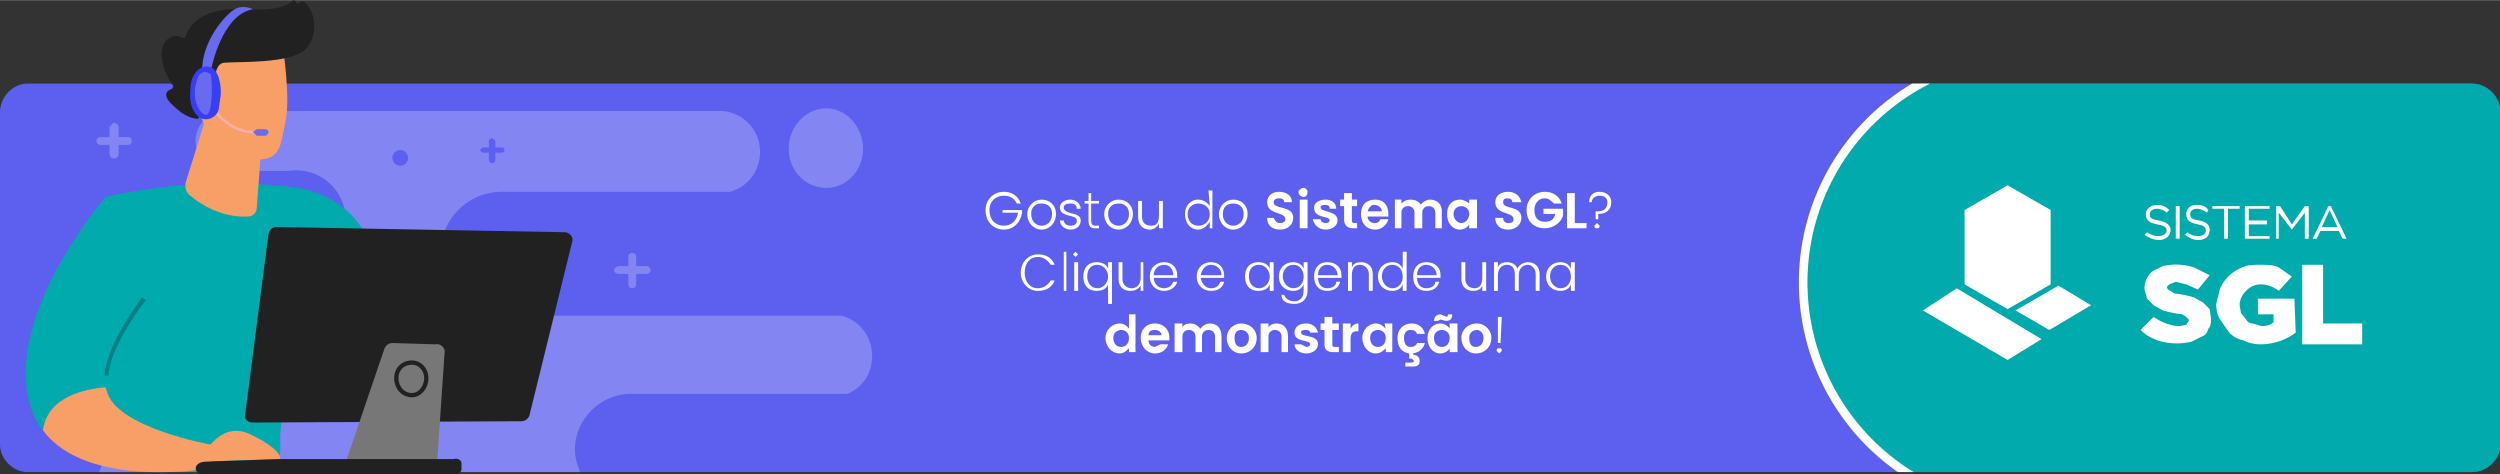 <svg xmlns="http://www.w3.org/2000/svg" xml:space="preserve" width="1918" height="364" style="shape-rendering:geometricPrecision;text-rendering:geometricPrecision;image-rendering:optimizeQuality;fill-rule:evenodd;clip-rule:evenodd" viewBox="0 0 1917.7 363.7"><rect x="0" y="0" width="1917.7" height="363.7" fill="#333333" stroke="none"/><defs><clipPath id="id0"><path d="M21 64h1875c12 0 22 10 22 22v255c0 11-10 21-22 21H21c-11 0-21-10-21-21V86c0-12 10-22 21-22z"/></clipPath><style>.fil3{fill:none}.fil1{fill:#01aaac}.fil6{fill:#212121}.fil10{fill:#686af0}.fil5{fill:#f79f67}.fil7{fill:#fbafad}.fil2{fill:#fff}</style></defs><g id="__x0023_Layer_x0020_1"><g id="_3127830490672"><path d="M21 64h1875c12 0 22 10 22 22v255c0 11-10 21-22 21H21c-11 0-21-10-21-21V86c0-12 10-22 21-22z" style="fill:#5d5fef"/><g style="clip-path:url(#id0)"><path id="1" class="fil1" d="M1544 43h881a174 174 0 1 1 0 347h-881a174 174 0 0 1 0-347z" style="stroke:#fff;stroke-width:6.61;stroke-linejoin:round;stroke-miterlimit:22.926"/><path class="fil2" d="M1655 261a49 49 0 0 0 26 1l8-4c3-1 4-3 5-6 2-2 2-5 2-8l-1-7-5-5-7-4a82 82 0 0 0-15-3l-3-2-2-1-1-2 2-2 5-2 8 2 9 4 9-11-12-6a45 45 0 0 0-24-1l-8 4a17 17 0 0 0-6 13v1l2 7 5 5 7 4a105 105 0 0 0 15 3l3 2 1 1 1 1v1l-2 3-5 1c-7 0-14-3-20-7l-10 10c4 4 8 6 13 8zM1703 245l7 10c3 3 6 5 11 6 4 2 8 3 13 3a45 45 0 0 0 27-9l-1-26h-28v12h12v6c-2 2-5 3-9 3l-7-2c-2 0-4-1-5-3l-4-5-1-6a15 15 0 0 1 5-11 15 15 0 0 1 11-5 23 23 0 0 1 14 5l10-11-10-7c-4-2-9-2-14-2s-10 0-14 2a31 31 0 0 0-17 16l-3 12c0 5 1 9 3 12zM1812 264v-16h-30v-45h-16v61z"/><g><path class="fil2" d="M1649 164c0-2 2-4 6-4 2 0 5 1 7 3l2-2c-3-3-6-4-9-4-5 0-9 3-9 7 0 5 3 7 9 8 5 1 7 2 7 5 0 2-3 4-6 4-4 0-6-1-9-3l-2 2c3 2 7 4 11 4 5 0 9-3 9-8 0-3-3-6-9-7s-7-2-7-5zM1669 158v25h3v-25zM1680 164c0-2 2-4 5-4s5 1 8 3l1-2c-2-3-5-4-9-4-5 0-8 3-8 7 0 5 3 7 9 8 5 1 6 2 6 5 0 2-2 4-6 4-3 0-6-1-8-3l-2 2c3 2 6 4 10 4 6 0 9-3 9-8 0-3-2-6-8-7s-7-2-7-5zM1709 160h9v-2h-21v2h9v23h3zM1741 158h-19v25h19v-2h-16v-9h14v-3h-14v-9h16zM1768 163v20h3v-25h-3l-10 14-9-14h-3v25h2v-20l10 13zM1793 174h-12l6-13 6 13zm-5-16h-2l-12 25h3l3-6h14l3 6h3l-12-25z"/></g><g><path class="fil2" d="m1540 142-33 19v57l33 19 33-19v-57zM1501 221l65 39-26 16-65-38zM1604 234l-25-15-33 19 26 15z"/></g></g><path class="fil3" d="M21 64h1875c12 0 22 10 22 22v255c0 11-10 21-22 21H21c-11 0-21-10-21-21V86c0-12 10-22 21-22z"/><path d="M385 113a2 2 0 1 1 0 4h-5v5c0 2-1 3-2 3-2 0-3-1-3-3v-5h-5l-2-2 2-2h5v-5c0-1 1-2 3-2l2 2v5h5zM279 217l2 2-2 2h-5v5l-2 2-2-2v-5h-6a2 2 0 1 1 0-4h6v-5a2 2 0 1 1 4 0v5h5zm120 79a7 7 0 1 1 0 14 7 7 0 0 1 0-14zm-92-181a6 6 0 1 1 0 12 6 6 0 0 1 0-12zm327-32c15 0 28 14 28 31s-13 30-28 30c-16 0-29-13-29-30s13-31 29-31zM496 204a3 3 0 0 1 0 6h-8v8a3 3 0 1 1-6 0v-8h-7c-2 0-4-1-4-3 0-1 2-3 4-3h7v-7c0-2 1-3 3-3s3 1 3 3v7h8zM98 105h-7v-8c0-1-2-3-4-3l-3 3v8h-7a3 3 0 0 0 0 6h7v7a3 3 0 0 0 7 0v-7h7c2 0 3-1 3-3s-1-3-3-3zM85 208a21 21 0 1 1 0 42 21 21 0 0 1 0-42zM552 85H173c-12 0-23 10-23 23 0 12 9 21 20 23h51a38 38 0 1 1 0 75h-72c-10 3-18 12-18 23 0 12 10 22 21 23v1h23c19 0 34 15 34 34s-15 35-34 35h-41c-26 0-49 17-58 40h369c-2-5-4-11-4-17 0-24 20-43 43-43h166c12-5 19-16 19-29 0-15-10-28-24-31H385c-26 0-47-21-47-48 0-26 21-47 47-47h175c14-4 23-16 23-31 0-17-14-31-31-31z" style="fill:#8385f3"/><path class="fil2" d="M770 147c-8 0-14 6-14 14 0 9 6 15 14 15s13-6 14-13v-2h-15v2h12c-1 6-5 10-11 10s-11-4-11-12c0-7 5-11 11-11 5 0 8 2 10 6h3c-2-6-7-9-13-9zM791 164c0-6 4-8 8-8s8 2 8 8-4 9-8 9-8-3-8-9zm19 0c0-7-5-11-11-11s-11 5-11 11c0 7 5 12 11 12s11-5 11-12zM829 169c0-7-13-4-13-10 0-2 2-3 5-3s5 1 5 4h3c0-4-4-7-8-7-5 0-8 3-8 6 0 8 13 5 13 10 0 3-2 4-5 4s-5-2-5-4h-3c0 4 4 7 8 7 5 0 8-3 8-7zM835 169c0 5 2 6 5 6h3v-2h-2c-3 0-4-1-4-4v-13h6v-2h-6v-6h-2v6h-3v2h3v13zM850 164c0-6 4-8 8-8s8 2 8 8-4 9-8 9-8-3-8-9zm19 0c0-7-5-11-11-11s-11 5-11 11c0 7 5 12 11 12s11-5 11-12zM892 154h-3v11c0 6-2 8-6 8s-7-2-7-7v-12h-3v12c0 7 4 10 9 10 3 0 6-2 7-5v4h3v-21zM928 164c0 6-4 9-9 9-4 0-8-3-8-9 0-5 4-8 8-8 5 0 9 3 9 8zm-19 0c0 7 4 12 10 12 4 0 7-3 9-6v5h2v-29h-3l1 12c-2-3-5-5-9-5-6 0-10 5-10 11zM938 164c0-6 4-8 8-8s8 2 8 8-4 9-8 9-8-3-8-9zm19 0c0-7-5-11-11-11s-11 5-11 11c0 7 5 12 11 12s11-5 11-12zM992 167c0-10-15-6-15-12 0-2 2-3 4-3 3 0 4 1 4 3h6c0-5-4-8-10-8-5 0-9 3-9 8 0 10 14 7 14 13 0 2-2 3-4 3-3 0-4-2-5-4h-5c0 6 4 9 10 9s10-4 10-9zM1000 151c2 0 3-2 3-4 0-1-1-3-3-3s-4 2-4 3c0 2 2 4 4 4zm-3 24h6v-22h-6v22zM1026 169c0-8-13-6-13-10 0-1 1-2 3-2 3 0 4 1 4 3h5c0-4-3-7-8-7-6 0-9 3-9 6 0 9 12 6 12 10 0 1-1 2-3 2s-4-1-4-3h-6c1 4 4 8 10 8 5 0 9-3 9-7zM1031 168c0 5 3 7 7 7h3v-4h-2c-2 0-2-1-2-3v-10h4v-5h-4v-5h-6v5h-3v5h3v10zM1065 168h-6c-1 2-2 3-5 3-2 0-5-2-5-5h16v-2c0-7-4-11-10-11-7 0-11 4-11 11s4 12 11 12c5 0 9-4 10-8zm-11-11c3 0 6 2 6 5h-11c1-3 3-5 5-5zM1101 175h5v-13c0-6-4-9-9-9-3 0-6 2-7 4-2-3-5-4-8-4s-5 1-7 3v-3h-5v22h5v-12c0-3 2-5 5-5s5 2 5 5v12h6v-12c0-3 2-5 5-5s5 2 5 5v12zM1127 164c0 4-3 7-6 7s-6-3-6-7 3-6 6-6 6 2 6 6zm-17 0c0 7 4 12 10 12 3 0 6-2 7-4v3h6v-22h-6v3c-1-1-4-3-7-3-6 0-10 4-10 11zM1167 167c0-10-14-6-14-12 0-2 1-3 3-3 3 0 4 1 4 3h7c-1-5-5-8-10-8-6 0-10 3-10 8 0 10 14 7 14 13 0 2-1 3-4 3s-4-2-4-4h-6c0 6 4 9 10 9s10-4 10-9zM1185 147c-8 0-14 6-14 14 0 9 6 14 14 14 7 0 13-5 14-10v-5h-15v4h9c-1 4-3 6-8 6s-8-3-8-9c0-5 3-9 8-9 3 0 5 2 7 4h6c-2-6-7-9-13-9zM1202 148v27h15v-4h-9v-23zM1227 173l-2-2-2 2c0 2 1 2 2 2s2 0 2-2zm-8-18h2c0-3 3-5 6-5 4 0 6 2 6 5 0 6-4 7-8 7h-1v6h2v-4c6 0 10-3 10-9 0-5-4-8-9-8s-8 3-8 8zM783 209c0 8 6 14 13 14s11-3 13-8h-3c-2 3-5 6-10 6-6 0-10-5-10-12s4-12 10-12c5 0 8 3 10 6h3c-2-5-6-8-13-8s-13 6-13 14zM816 223h2v-30h-2zM825 197l2-2-2-2-2 2 2 2zm-1 26h3v-22h-3v22zM850 212c0 5-4 9-8 9-5 0-8-4-8-9 0-6 3-9 8-9 4 0 8 4 8 9zm-19 0c0 7 4 11 10 11 5 0 8-2 9-5v15h3v-32h-3v5c-1-3-4-5-9-5-6 0-10 4-10 11zM877 201h-2v12c0 5-3 8-7 8s-7-3-7-7v-13h-3v13c0 6 4 9 9 9 3 0 6-1 8-4v4h2v-22zM903 216h-3c-1 3-4 5-7 5-4 0-8-3-8-8h18v-2c0-6-4-10-10-10s-11 4-11 11 5 11 11 11c5 0 9-3 10-7zm-10-13c4 0 7 3 7 8h-15c0-5 4-8 8-8zM939 216h-3c-1 3-3 5-7 5s-7-3-8-8h18v-2c0-6-4-10-10-10s-11 4-11 11 5 11 11 11 9-3 10-7zm-10-13c4 0 8 3 8 8h-16c1-5 4-8 8-8zM974 212c0 5-4 9-8 9-5 0-8-4-8-9 0-6 3-9 8-9 4 0 8 4 8 9zm-19 0c0 7 4 11 10 11 5 0 8-2 9-5v5h3v-22h-3v5c-1-3-4-5-9-5-6 0-10 4-10 11zM1000 212c0 5-3 9-8 9-4 0-8-4-8-9 0-6 4-9 8-9 5 0 8 4 8 9zm-19 0c0 7 5 11 11 11 4 0 7-2 8-5v5c0 5-3 8-7 8s-7-2-8-5h-2c0 5 4 7 10 7s10-4 10-10v-22h-3v5c-1-3-4-5-8-5-6 0-11 4-11 11zM1028 216h-3c0 3-3 5-7 5s-7-3-7-8h18v-2c0-6-4-10-11-10-6 0-10 4-10 11s4 11 10 11 9-3 10-7zm-10-13c4 0 8 3 8 8h-15c0-5 3-8 7-8zM1050 223h3v-13c0-6-4-9-9-9-3 0-6 1-7 4v-4h-3v22h3v-12c0-5 2-8 6-8s7 3 7 7v13zM1076 212c0 5-3 9-8 9-4 0-8-4-8-9 0-6 4-9 8-9 5 0 8 4 8 9zm-19 0c0 7 5 11 11 11 4 0 7-2 8-5v5h3v-30h-3v13c-1-3-4-5-8-5-6 0-11 4-11 11zM1104 216h-3c0 3-3 5-7 5s-7-3-7-8h18v-2c0-6-4-10-11-10-6 0-10 4-10 11s4 11 10 11 9-3 10-7zm-10-13c4 0 8 3 8 8h-15c0-5 3-8 7-8zM1140 201h-3v12c0 5-2 8-6 8s-7-3-7-7v-13h-3v13c0 6 4 9 9 9 3 0 6-1 7-4v4h3v-22zM1178 223h3v-13c0-6-4-9-9-9-3 0-7 2-8 5-1-3-4-5-8-5-3 0-6 1-7 4v-4h-3v22h3v-12c0-5 3-8 7-8s6 3 6 7v13h3v-12c0-5 3-8 7-8 3 0 6 3 6 7v13zM1205 212c0 5-3 9-8 9-4 0-8-4-8-9 0-6 4-9 8-9 5 0 8 4 8 9zm-19 0c0 7 5 11 11 11 4 0 7-2 8-5v5h3v-22h-3v5c-1-3-4-5-8-5-6 0-11 4-11 11zM866 259c0 5-3 7-6 7s-6-2-6-7c0-4 3-6 6-6s6 2 6 6zm-18 0c0 7 5 12 11 12 3 0 5-2 7-4v3h5v-29h-5v11c-2-3-5-4-7-4-6 0-11 5-11 11zM896 264h-6l-4 2c-3 0-5-2-5-5h16v-2c0-7-5-11-11-11-7 0-11 5-11 11 0 7 5 12 11 12 5 0 9-3 10-7zm-10-11c3 0 5 2 5 4h-10c0-3 2-4 5-4zM932 270h5v-12c0-6-3-10-9-10-3 0-6 2-7 4-2-2-4-4-8-4-3 0-5 1-6 3v-3h-6v22h6v-12c0-3 2-5 5-5s5 2 5 5v12h5v-12c0-3 2-5 5-5s5 2 5 5v12zM947 259c0-4 2-6 5-6s6 2 6 6c0 5-3 7-6 7s-5-2-5-7zm17 0c0-6-5-11-12-11-6 0-11 5-11 11 0 7 5 12 11 12 7 0 12-5 12-12zM983 270h5v-12c0-6-3-10-9-10-2 0-5 1-6 3v-3h-6v22h6v-12c0-3 2-5 5-5s5 2 5 5v12zM1011 264c0-8-13-5-13-9 0-2 2-2 4-2s3 1 3 2h6c-1-4-4-7-9-7-6 0-9 3-9 7 0 8 12 5 12 9 0 1-1 2-3 2l-4-2h-5c0 4 4 7 9 7s9-3 9-7zM1016 264c0 5 3 6 7 6h4v-4h-3c-2 0-2-1-2-2v-11h5v-5h-5v-5h-6v5h-3v5h3v11zM1036 260c0-5 2-6 5-6h1v-6c-3 0-5 2-6 4v-4h-6v22h6v-10zM1063 259c0 5-3 7-6 7s-6-2-6-7c0-4 3-6 6-6s6 2 6 6zm-18 0c0 7 5 12 10 12 4 0 6-2 8-4v3h5v-22h-6l1 4c-2-2-4-4-8-4-5 0-10 5-10 11zM1072 259c0 7 3 11 9 12v4h2l2 2-2 1h-5v3h6c3 0 5-1 5-4s-2-5-5-5v-1c5-1 8-4 9-8h-6c-1 2-2 3-5 3s-5-2-5-7c0-4 2-6 5-6s4 1 5 3h6c-1-5-5-8-10-8-7 0-11 5-11 11zM1100 246h3l2-1 4 1c3 0 5-1 5-5h-3l-1 2-5-2c-3 0-5 2-5 5zm12 13c0 5-3 7-6 7s-6-2-6-7c0-4 3-6 6-6s6 2 6 6zm-17 0c0 7 4 12 10 12 3 0 6-2 7-4v3h6v-22h-6v4c-1-2-4-4-7-4-6 0-10 5-10 11zM1127 259c0-4 3-6 6-6 2 0 5 2 5 6 0 5-3 7-6 7s-5-2-5-7zm17 0c0-6-5-11-11-11-7 0-12 5-12 11 0 7 5 12 11 12 7 0 12-5 12-12zM1152 269c0-2-1-2-2-2s-2 0-2 2l2 2 2-2zm-3-6h2l1-20h-3v20z"/><path class="fil1" d="M81 151s71-18 147-7c21 3 40 15 51 33 21 33 50 91 44 152l-32 8s-23-72-48-101c0 0-30 68-28 105v3c3 37-144 7-144 7l10-200z"/><path class="fil5" d="m158 90-15 48c-2 5 0 10 3 12 8 7 25 17 44 16 4 0 7-3 7-7l6-81-45 12z"/><path class="fil5" d="M217 36s6 39 2 57-3 31-25 29c-21-2-36-17-41-37 0 0-8-32-1-42 6-11 65-7 65-7z"/><path class="fil6" d="m164 74 2 1s-5-26 6-27c10-1 50 1 62-10 11-11 8-30-1-37h-2l-1 1c-1 1-3 1-3-1l-2-1c-4 4-12 8-31 7-27-2-47 4-52 22h-2c-2-1-5-3-10 0-8 4-9 20 3 37l-1 2c-3 1-9 4 1 13 9 9 16 10 19 10l1-2 3-16 2-1 6 2z"/><path class="fil7" d="M163 77s0-23-11-20c-11 4-1 26 6 29l5-9z"/><path class="fil1" d="M81 297c-3-23 20-55 30-68 2-4 4-8 4-12 0-32-13-52-34-66 0 0-78 90-58 159 2 8 5 14 10 20 3-26 33-32 48-33z"/><path d="M83 288h-3c2-22 21-49 29-60l3 2c-8 10-27 37-29 58z" style="fill:#018083"/><path class="fil5" d="m82 300-1-3c-15 1-45 7-48 33 34 46 129 29 129 29v-18s-73-13-80-41z"/><path class="fil5" d="M153 354s14-33 39-21 23 19 23 19l-62 2z"/><path class="fil6" d="m206 179-18 139c-1 3 2 6 6 6l206-1c3 0 5-2 6-4l33-134c1-3-2-7-6-7l-221-4c-3 0-5 2-6 5z"/><path d="m295 267-31 91 71 1 6-88c1-4-3-8-7-7l-33-1c-3 0-5 2-6 4z" style="fill:#777"/><path class="fil6" d="M158 364h190c3 0 6-2 6-4v-5c0-2-3-4-6-3H215l-57 2c-10 0-11 10 0 10z"/><path class="fil7" d="M197 102c-23 2-37-22-37-22l2-1s13 23 34 21l1 2z"/><path class="fil10" d="M206 101c0 1-1 3-3 3h-6l-3-3 3-2h6c2 0 3 1 3 2zM162 53s8-42 32-46c0 0-7-4-14 0s-25 24-25 47c5 2 7-1 7-1z"/><path d="M157 51c-12 3-11 19-11 19-1 11 3 17 7 20a10 10 0 0 0 15-8l1-7c1-3 1-26-12-24z" style="fill:#373ef5"/><path class="fil10" d="M158 55c-2 0-5 1-6 4-7 17 2 29 6 29 5 0 5-23 4-29 0-3-2-3-4-4z"/><path class="fil3" d="M304 290c0-7 5-12 12-12 6 0 11 5 11 12s-5 13-11 13c-7 0-12-6-12-13z" style="stroke:#212121;stroke-width:3.31;stroke-linecap:round;stroke-linejoin:round;stroke-miterlimit:10"/></g></g></svg>